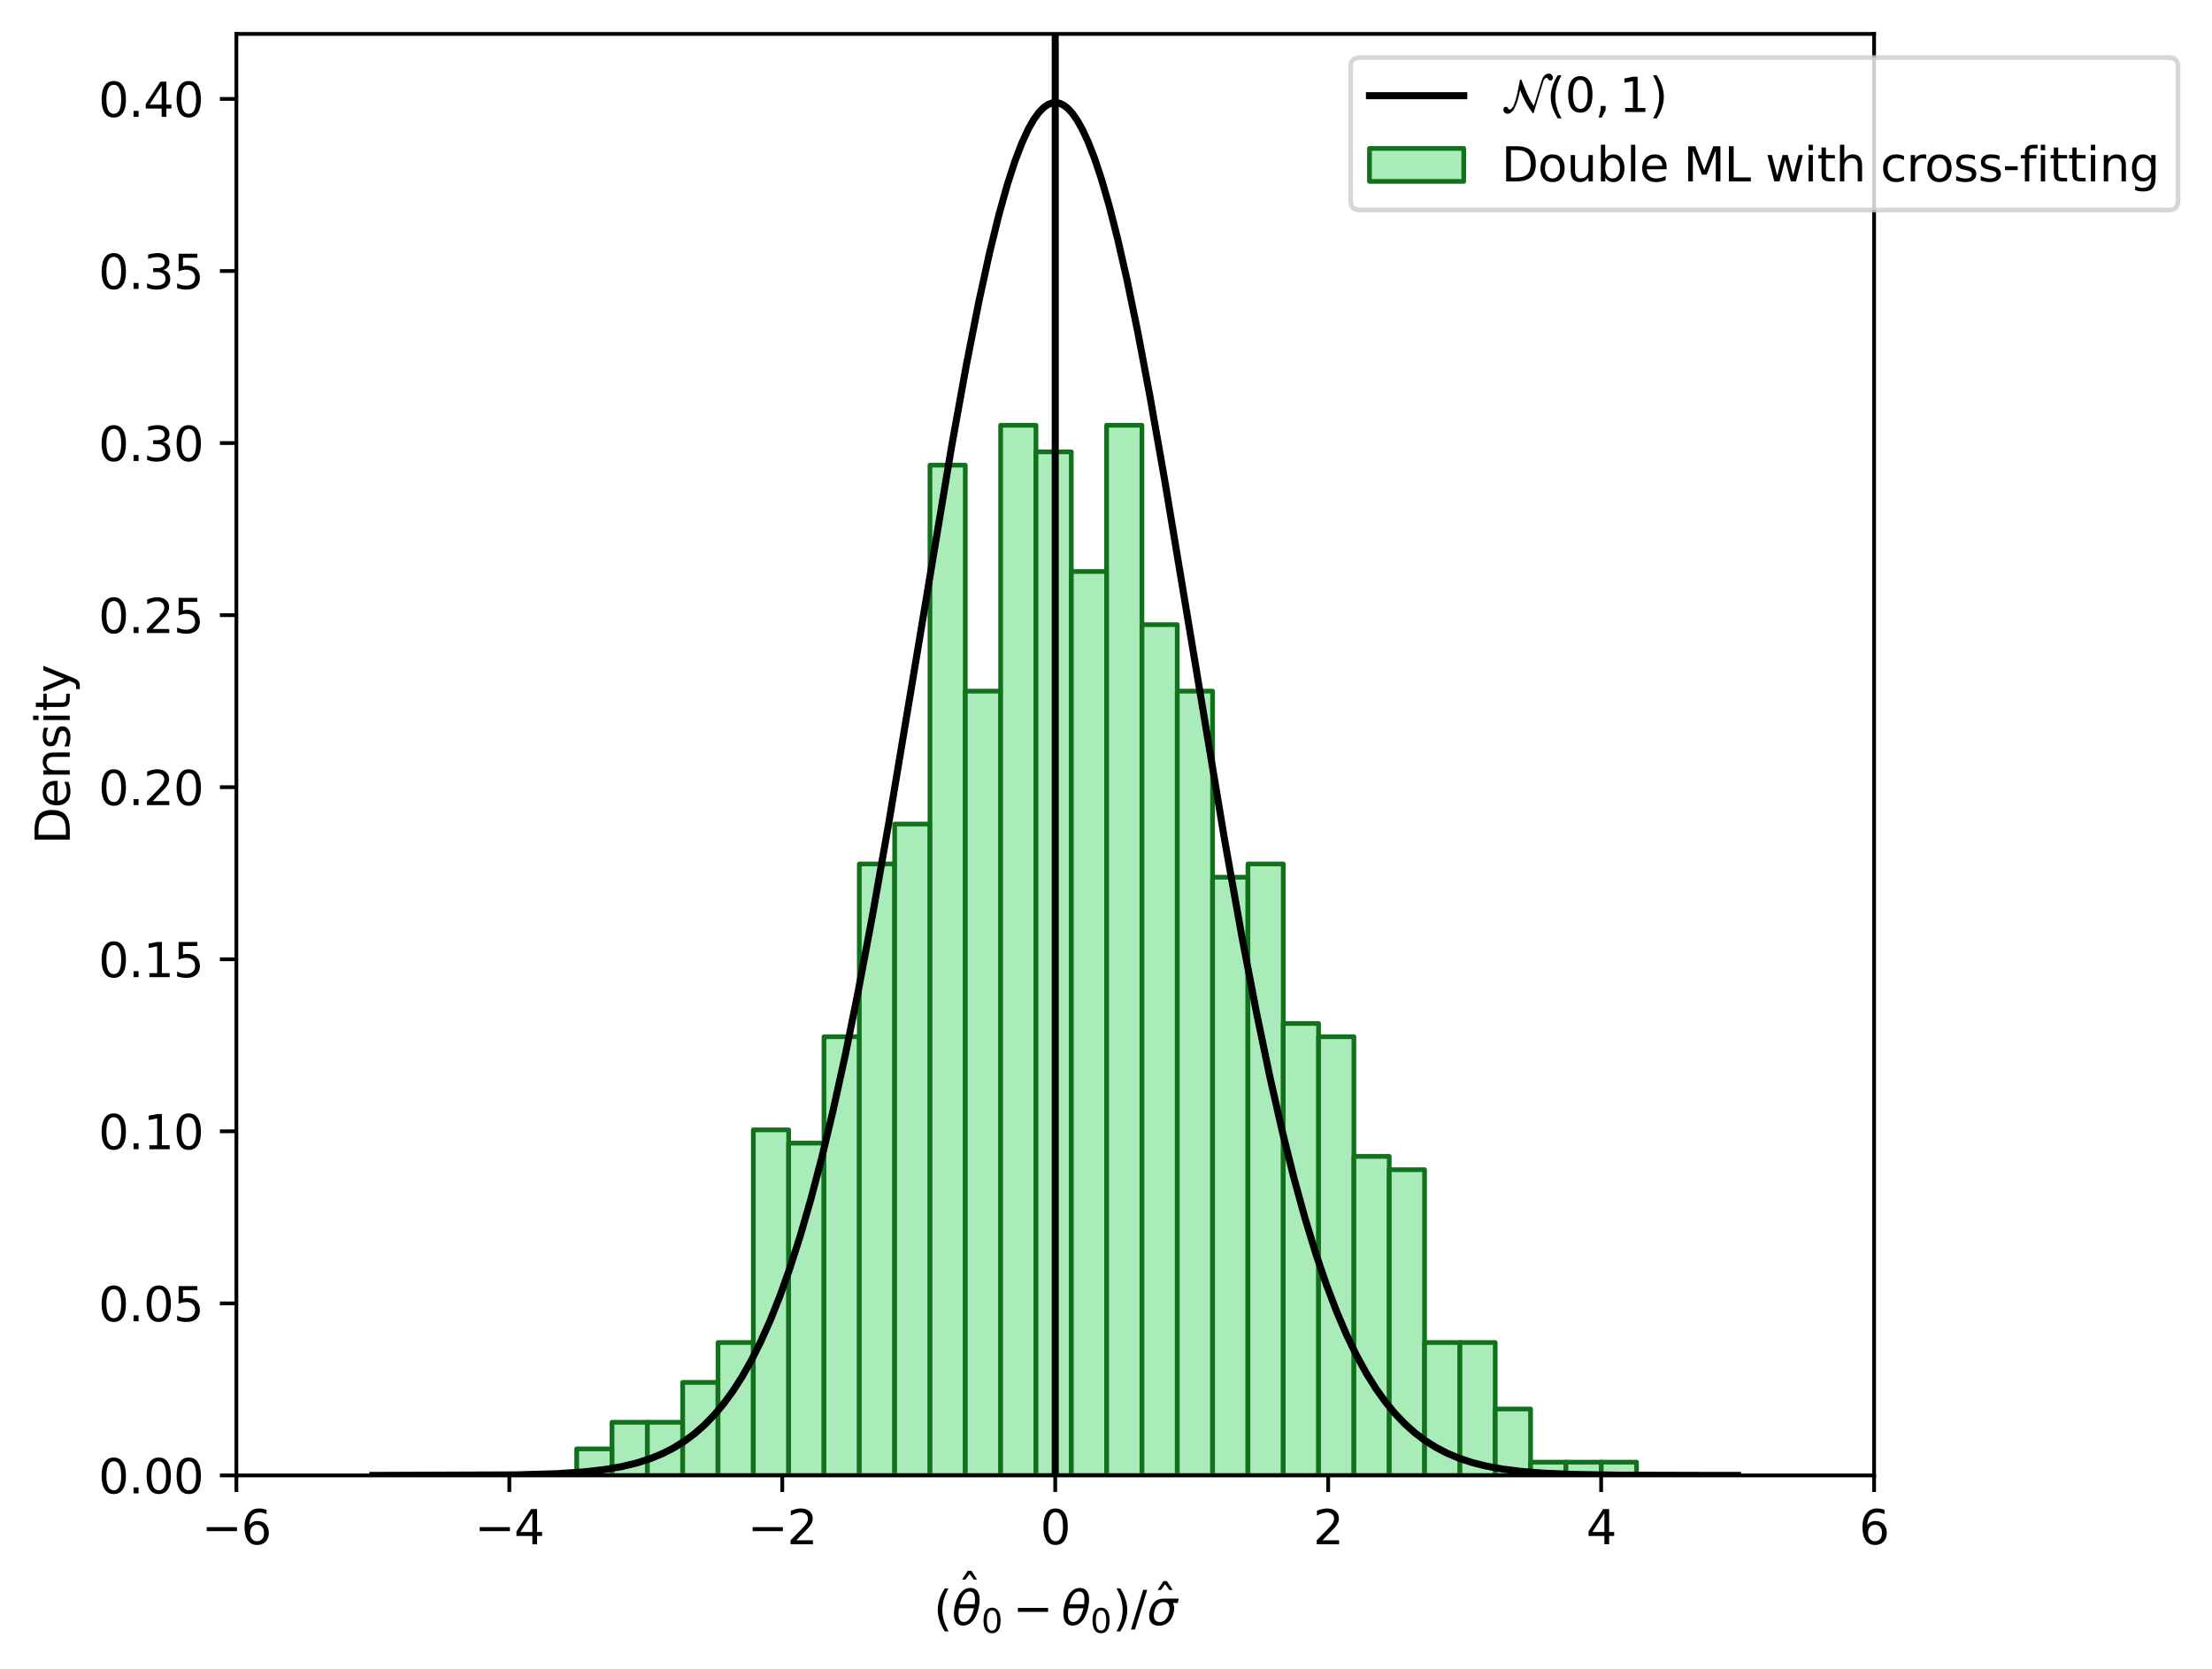 <?xml version="1.0" encoding="utf-8" standalone="no"?>
<!DOCTYPE svg PUBLIC "-//W3C//DTD SVG 1.1//EN"
  "http://www.w3.org/Graphics/SVG/1.1/DTD/svg11.dtd">
<svg xmlns:xlink="http://www.w3.org/1999/xlink" width="469.208pt" height="354pt" viewBox="0 0 469.208 354" xmlns="http://www.w3.org/2000/svg" version="1.1">
 <defs>
  <style type="text/css">*{stroke-linejoin: round; stroke-linecap: butt}</style>
 </defs>
 <g id="figure_1">
  <g id="patch_1">
   <path d="M 0 354 
L 469.208 354 
L 469.208 0 
L 0 0 
z
" style="fill: #ffffff"/>
  </g>
  <g id="axes_1">
   <g id="patch_2">
    <path d="M 50.144 312.921 
L 397.53 312.921 
L 397.53 7.2 
L 50.144 7.2 
z
" style="fill: #ffffff"/>
   </g>
   <g id="patch_3">
    <path d="M 122.326 312.921 
L 129.82 312.921 
L 129.82 307.283 
L 122.326 307.283 
z
" clip-path="url(#p360967c4fd)" style="fill: #8de5a1; fill-opacity: 0.75; stroke: #12711c; stroke-linejoin: miter"/>
   </g>
   <g id="patch_4">
    <path d="M 129.82 312.921 
L 137.314 312.921 
L 137.314 301.644 
L 129.82 301.644 
z
" clip-path="url(#p360967c4fd)" style="fill: #8de5a1; fill-opacity: 0.75; stroke: #12711c; stroke-linejoin: miter"/>
   </g>
   <g id="patch_5">
    <path d="M 137.314 312.921 
L 144.808 312.921 
L 144.808 301.644 
L 137.314 301.644 
z
" clip-path="url(#p360967c4fd)" style="fill: #8de5a1; fill-opacity: 0.75; stroke: #12711c; stroke-linejoin: miter"/>
   </g>
   <g id="patch_6">
    <path d="M 144.808 312.921 
L 152.302 312.921 
L 152.302 293.186 
L 144.808 293.186 
z
" clip-path="url(#p360967c4fd)" style="fill: #8de5a1; fill-opacity: 0.75; stroke: #12711c; stroke-linejoin: miter"/>
   </g>
   <g id="patch_7">
    <path d="M 152.302 312.921 
L 159.795 312.921 
L 159.795 284.727 
L 152.302 284.727 
z
" clip-path="url(#p360967c4fd)" style="fill: #8de5a1; fill-opacity: 0.75; stroke: #12711c; stroke-linejoin: miter"/>
   </g>
   <g id="patch_8">
    <path d="M 159.795 312.921 
L 167.289 312.921 
L 167.289 239.617 
L 159.795 239.617 
z
" clip-path="url(#p360967c4fd)" style="fill: #8de5a1; fill-opacity: 0.75; stroke: #12711c; stroke-linejoin: miter"/>
   </g>
   <g id="patch_9">
    <path d="M 167.289 312.921 
L 174.783 312.921 
L 174.783 242.436 
L 167.289 242.436 
z
" clip-path="url(#p360967c4fd)" style="fill: #8de5a1; fill-opacity: 0.75; stroke: #12711c; stroke-linejoin: miter"/>
   </g>
   <g id="patch_10">
    <path d="M 174.783 312.921 
L 182.277 312.921 
L 182.277 219.881 
L 174.783 219.881 
z
" clip-path="url(#p360967c4fd)" style="fill: #8de5a1; fill-opacity: 0.75; stroke: #12711c; stroke-linejoin: miter"/>
   </g>
   <g id="patch_11">
    <path d="M 182.277 312.921 
L 189.771 312.921 
L 189.771 183.229 
L 182.277 183.229 
z
" clip-path="url(#p360967c4fd)" style="fill: #8de5a1; fill-opacity: 0.75; stroke: #12711c; stroke-linejoin: miter"/>
   </g>
   <g id="patch_12">
    <path d="M 189.771 312.921 
L 197.264 312.921 
L 197.264 174.771 
L 189.771 174.771 
z
" clip-path="url(#p360967c4fd)" style="fill: #8de5a1; fill-opacity: 0.75; stroke: #12711c; stroke-linejoin: miter"/>
   </g>
   <g id="patch_13">
    <path d="M 197.264 312.921 
L 204.758 312.921 
L 204.758 98.647 
L 197.264 98.647 
z
" clip-path="url(#p360967c4fd)" style="fill: #8de5a1; fill-opacity: 0.75; stroke: #12711c; stroke-linejoin: miter"/>
   </g>
   <g id="patch_14">
    <path d="M 204.758 312.921 
L 212.252 312.921 
L 212.252 146.577 
L 204.758 146.577 
z
" clip-path="url(#p360967c4fd)" style="fill: #8de5a1; fill-opacity: 0.75; stroke: #12711c; stroke-linejoin: miter"/>
   </g>
   <g id="patch_15">
    <path d="M 212.252 312.921 
L 219.746 312.921 
L 219.746 90.189 
L 212.252 90.189 
z
" clip-path="url(#p360967c4fd)" style="fill: #8de5a1; fill-opacity: 0.75; stroke: #12711c; stroke-linejoin: miter"/>
   </g>
   <g id="patch_16">
    <path d="M 219.746 312.921 
L 227.24 312.921 
L 227.24 95.828 
L 219.746 95.828 
z
" clip-path="url(#p360967c4fd)" style="fill: #8de5a1; fill-opacity: 0.75; stroke: #12711c; stroke-linejoin: miter"/>
   </g>
   <g id="patch_17">
    <path d="M 227.24 312.921 
L 234.733 312.921 
L 234.733 121.202 
L 227.24 121.202 
z
" clip-path="url(#p360967c4fd)" style="fill: #8de5a1; fill-opacity: 0.75; stroke: #12711c; stroke-linejoin: miter"/>
   </g>
   <g id="patch_18">
    <path d="M 234.733 312.921 
L 242.227 312.921 
L 242.227 90.189 
L 234.733 90.189 
z
" clip-path="url(#p360967c4fd)" style="fill: #8de5a1; fill-opacity: 0.75; stroke: #12711c; stroke-linejoin: miter"/>
   </g>
   <g id="patch_19">
    <path d="M 242.227 312.921 
L 249.721 312.921 
L 249.721 132.48 
L 242.227 132.48 
z
" clip-path="url(#p360967c4fd)" style="fill: #8de5a1; fill-opacity: 0.75; stroke: #12711c; stroke-linejoin: miter"/>
   </g>
   <g id="patch_20">
    <path d="M 249.721 312.921 
L 257.215 312.921 
L 257.215 146.577 
L 249.721 146.577 
z
" clip-path="url(#p360967c4fd)" style="fill: #8de5a1; fill-opacity: 0.75; stroke: #12711c; stroke-linejoin: miter"/>
   </g>
   <g id="patch_21">
    <path d="M 257.215 312.921 
L 264.709 312.921 
L 264.709 186.049 
L 257.215 186.049 
z
" clip-path="url(#p360967c4fd)" style="fill: #8de5a1; fill-opacity: 0.75; stroke: #12711c; stroke-linejoin: miter"/>
   </g>
   <g id="patch_22">
    <path d="M 264.709 312.921 
L 272.202 312.921 
L 272.202 183.229 
L 264.709 183.229 
z
" clip-path="url(#p360967c4fd)" style="fill: #8de5a1; fill-opacity: 0.75; stroke: #12711c; stroke-linejoin: miter"/>
   </g>
   <g id="patch_23">
    <path d="M 272.202 312.921 
L 279.696 312.921 
L 279.696 217.062 
L 272.202 217.062 
z
" clip-path="url(#p360967c4fd)" style="fill: #8de5a1; fill-opacity: 0.75; stroke: #12711c; stroke-linejoin: miter"/>
   </g>
   <g id="patch_24">
    <path d="M 279.696 312.921 
L 287.19 312.921 
L 287.19 219.881 
L 279.696 219.881 
z
" clip-path="url(#p360967c4fd)" style="fill: #8de5a1; fill-opacity: 0.75; stroke: #12711c; stroke-linejoin: miter"/>
   </g>
   <g id="patch_25">
    <path d="M 287.19 312.921 
L 294.684 312.921 
L 294.684 245.256 
L 287.19 245.256 
z
" clip-path="url(#p360967c4fd)" style="fill: #8de5a1; fill-opacity: 0.75; stroke: #12711c; stroke-linejoin: miter"/>
   </g>
   <g id="patch_26">
    <path d="M 294.684 312.921 
L 302.178 312.921 
L 302.178 248.075 
L 294.684 248.075 
z
" clip-path="url(#p360967c4fd)" style="fill: #8de5a1; fill-opacity: 0.75; stroke: #12711c; stroke-linejoin: miter"/>
   </g>
   <g id="patch_27">
    <path d="M 302.178 312.921 
L 309.671 312.921 
L 309.671 284.727 
L 302.178 284.727 
z
" clip-path="url(#p360967c4fd)" style="fill: #8de5a1; fill-opacity: 0.75; stroke: #12711c; stroke-linejoin: miter"/>
   </g>
   <g id="patch_28">
    <path d="M 309.671 312.921 
L 317.165 312.921 
L 317.165 284.727 
L 309.671 284.727 
z
" clip-path="url(#p360967c4fd)" style="fill: #8de5a1; fill-opacity: 0.75; stroke: #12711c; stroke-linejoin: miter"/>
   </g>
   <g id="patch_29">
    <path d="M 317.165 312.921 
L 324.659 312.921 
L 324.659 298.824 
L 317.165 298.824 
z
" clip-path="url(#p360967c4fd)" style="fill: #8de5a1; fill-opacity: 0.75; stroke: #12711c; stroke-linejoin: miter"/>
   </g>
   <g id="patch_30">
    <path d="M 324.659 312.921 
L 332.153 312.921 
L 332.153 310.102 
L 324.659 310.102 
z
" clip-path="url(#p360967c4fd)" style="fill: #8de5a1; fill-opacity: 0.75; stroke: #12711c; stroke-linejoin: miter"/>
   </g>
   <g id="patch_31">
    <path d="M 332.153 312.921 
L 339.647 312.921 
L 339.647 310.102 
L 332.153 310.102 
z
" clip-path="url(#p360967c4fd)" style="fill: #8de5a1; fill-opacity: 0.75; stroke: #12711c; stroke-linejoin: miter"/>
   </g>
   <g id="patch_32">
    <path d="M 339.647 312.921 
L 347.14 312.921 
L 347.14 310.102 
L 339.647 310.102 
z
" clip-path="url(#p360967c4fd)" style="fill: #8de5a1; fill-opacity: 0.75; stroke: #12711c; stroke-linejoin: miter"/>
   </g>
   <g id="matplotlib.axis_1">
    <g id="xtick_1">
     <g id="line2d_1">
      <defs>
       <path id="m7d5f7b5d7a" d="M 0 0 
L 0 3.5 
" style="stroke: #000000; stroke-width: 0.8"/>
      </defs>
      <g>
       <use xlink:href="#m7d5f7b5d7a" x="50.144" y="312.921" style="stroke: #000000; stroke-width: 0.8"/>
      </g>
     </g>
     <g id="text_1">
      <!-- −6 -->
      <g transform="translate(42.773 327.52) scale(0.1 -0.1)">
       <defs>
        <path id="DejaVuSans-2212" d="M 678 2272 
L 4684 2272 
L 4684 1741 
L 678 1741 
L 678 2272 
z
" transform="scale(0.016)"/>
        <path id="DejaVuSans-36" d="M 2113 2584 
Q 1688 2584 1439 2293 
Q 1191 2003 1191 1497 
Q 1191 994 1439 701 
Q 1688 409 2113 409 
Q 2538 409 2786 701 
Q 3034 994 3034 1497 
Q 3034 2003 2786 2293 
Q 2538 2584 2113 2584 
z
M 3366 4563 
L 3366 3988 
Q 3128 4100 2886 4159 
Q 2644 4219 2406 4219 
Q 1781 4219 1451 3797 
Q 1122 3375 1075 2522 
Q 1259 2794 1537 2939 
Q 1816 3084 2150 3084 
Q 2853 3084 3261 2657 
Q 3669 2231 3669 1497 
Q 3669 778 3244 343 
Q 2819 -91 2113 -91 
Q 1303 -91 875 529 
Q 447 1150 447 2328 
Q 447 3434 972 4092 
Q 1497 4750 2381 4750 
Q 2619 4750 2861 4703 
Q 3103 4656 3366 4563 
z
" transform="scale(0.016)"/>
       </defs>
       <use xlink:href="#DejaVuSans-2212"/>
       <use xlink:href="#DejaVuSans-36" x="83.789"/>
      </g>
     </g>
    </g>
    <g id="xtick_2">
     <g id="line2d_2">
      <g>
       <use xlink:href="#m7d5f7b5d7a" x="108.042" y="312.921" style="stroke: #000000; stroke-width: 0.8"/>
      </g>
     </g>
     <g id="text_2">
      <!-- −4 -->
      <g transform="translate(100.67 327.52) scale(0.1 -0.1)">
       <defs>
        <path id="DejaVuSans-34" d="M 2419 4116 
L 825 1625 
L 2419 1625 
L 2419 4116 
z
M 2253 4666 
L 3047 4666 
L 3047 1625 
L 3713 1625 
L 3713 1100 
L 3047 1100 
L 3047 0 
L 2419 0 
L 2419 1100 
L 313 1100 
L 313 1709 
L 2253 4666 
z
" transform="scale(0.016)"/>
       </defs>
       <use xlink:href="#DejaVuSans-2212"/>
       <use xlink:href="#DejaVuSans-34" x="83.789"/>
      </g>
     </g>
    </g>
    <g id="xtick_3">
     <g id="line2d_3">
      <g>
       <use xlink:href="#m7d5f7b5d7a" x="165.939" y="312.921" style="stroke: #000000; stroke-width: 0.8"/>
      </g>
     </g>
     <g id="text_3">
      <!-- −2 -->
      <g transform="translate(158.568 327.52) scale(0.1 -0.1)">
       <defs>
        <path id="DejaVuSans-32" d="M 1228 531 
L 3431 531 
L 3431 0 
L 469 0 
L 469 531 
Q 828 903 1448 1529 
Q 2069 2156 2228 2338 
Q 2531 2678 2651 2914 
Q 2772 3150 2772 3378 
Q 2772 3750 2511 3984 
Q 2250 4219 1831 4219 
Q 1534 4219 1204 4116 
Q 875 4013 500 3803 
L 500 4441 
Q 881 4594 1212 4672 
Q 1544 4750 1819 4750 
Q 2544 4750 2975 4387 
Q 3406 4025 3406 3419 
Q 3406 3131 3298 2873 
Q 3191 2616 2906 2266 
Q 2828 2175 2409 1742 
Q 1991 1309 1228 531 
z
" transform="scale(0.016)"/>
       </defs>
       <use xlink:href="#DejaVuSans-2212"/>
       <use xlink:href="#DejaVuSans-32" x="83.789"/>
      </g>
     </g>
    </g>
    <g id="xtick_4">
     <g id="line2d_4">
      <g>
       <use xlink:href="#m7d5f7b5d7a" x="223.837" y="312.921" style="stroke: #000000; stroke-width: 0.8"/>
      </g>
     </g>
     <g id="text_4">
      <!-- 0 -->
      <g transform="translate(220.656 327.52) scale(0.1 -0.1)">
       <defs>
        <path id="DejaVuSans-30" d="M 2034 4250 
Q 1547 4250 1301 3770 
Q 1056 3291 1056 2328 
Q 1056 1369 1301 889 
Q 1547 409 2034 409 
Q 2525 409 2770 889 
Q 3016 1369 3016 2328 
Q 3016 3291 2770 3770 
Q 2525 4250 2034 4250 
z
M 2034 4750 
Q 2819 4750 3233 4129 
Q 3647 3509 3647 2328 
Q 3647 1150 3233 529 
Q 2819 -91 2034 -91 
Q 1250 -91 836 529 
Q 422 1150 422 2328 
Q 422 3509 836 4129 
Q 1250 4750 2034 4750 
z
" transform="scale(0.016)"/>
       </defs>
       <use xlink:href="#DejaVuSans-30"/>
      </g>
     </g>
    </g>
    <g id="xtick_5">
     <g id="line2d_5">
      <g>
       <use xlink:href="#m7d5f7b5d7a" x="281.735" y="312.921" style="stroke: #000000; stroke-width: 0.8"/>
      </g>
     </g>
     <g id="text_5">
      <!-- 2 -->
      <g transform="translate(278.554 327.52) scale(0.1 -0.1)">
       <use xlink:href="#DejaVuSans-32"/>
      </g>
     </g>
    </g>
    <g id="xtick_6">
     <g id="line2d_6">
      <g>
       <use xlink:href="#m7d5f7b5d7a" x="339.633" y="312.921" style="stroke: #000000; stroke-width: 0.8"/>
      </g>
     </g>
     <g id="text_6">
      <!-- 4 -->
      <g transform="translate(336.451 327.52) scale(0.1 -0.1)">
       <use xlink:href="#DejaVuSans-34"/>
      </g>
     </g>
    </g>
    <g id="xtick_7">
     <g id="line2d_7">
      <g>
       <use xlink:href="#m7d5f7b5d7a" x="397.53" y="312.921" style="stroke: #000000; stroke-width: 0.8"/>
      </g>
     </g>
     <g id="text_7">
      <!-- 6 -->
      <g transform="translate(394.349 327.52) scale(0.1 -0.1)">
       <use xlink:href="#DejaVuSans-36"/>
      </g>
     </g>
    </g>
    <g id="text_8">
     <!-- $(\hat{\theta}_0 - \theta_0)/\hat{\sigma}$ -->
     <g transform="translate(198.037 344.72) scale(0.1 -0.1)">
      <defs>
       <path id="DejaVuSans-28" d="M 1984 4856 
Q 1566 4138 1362 3434 
Q 1159 2731 1159 2009 
Q 1159 1288 1364 580 
Q 1569 -128 1984 -844 
L 1484 -844 
Q 1016 -109 783 600 
Q 550 1309 550 2009 
Q 550 2706 781 3412 
Q 1013 4119 1484 4856 
L 1984 4856 
z
" transform="scale(0.016)"/>
       <path id="DejaVuSans-302" d="M -1831 5119 
L -1369 5119 
L -603 3944 
L -1038 3944 
L -1600 4709 
L -2163 3944 
L -2597 3944 
L -1831 5119 
z
M -1600 3584 
L -1600 3584 
z
" transform="scale(0.016)"/>
       <path id="DejaVuSans-Oblique-3b8" d="M 2913 2219 
L 925 2219 
Q 791 1284 928 888 
Q 1100 400 1566 400 
Q 2034 400 2391 891 
Q 2703 1322 2913 2219 
z
M 3009 2750 
Q 3094 3638 2984 3950 
Q 2813 4444 2353 4444 
Q 1875 4444 1525 3956 
Q 1250 3563 1034 2750 
L 3009 2750 
z
M 2444 4913 
Q 3194 4913 3494 4250 
Q 3794 3591 3566 2422 
Q 3341 1256 2781 594 
Q 2225 -72 1475 -72 
Q 722 -72 425 594 
Q 128 1256 353 2422 
Q 581 3591 1134 4250 
Q 1691 4913 2444 4913 
z
" transform="scale(0.016)"/>
       <path id="DejaVuSans-29" d="M 513 4856 
L 1013 4856 
Q 1481 4119 1714 3412 
Q 1947 2706 1947 2009 
Q 1947 1309 1714 600 
Q 1481 -109 1013 -844 
L 513 -844 
Q 928 -128 1133 580 
Q 1338 1288 1338 2009 
Q 1338 2731 1133 3434 
Q 928 4138 513 4856 
z
" transform="scale(0.016)"/>
       <path id="DejaVuSans-2f" d="M 1625 4666 
L 2156 4666 
L 531 -594 
L 0 -594 
L 1625 4666 
z
" transform="scale(0.016)"/>
       <path id="DejaVuSans-Oblique-3c3" d="M 2219 3044 
Q 1744 3044 1422 2700 
Q 1081 2341 969 1747 
Q 844 1119 1044 756 
Q 1241 397 1706 397 
Q 2166 397 2503 759 
Q 2844 1122 2966 1747 
Q 3075 2319 2881 2700 
Q 2700 3044 2219 3044 
z
M 2309 3503 
L 4219 3500 
L 4106 2925 
L 3463 2925 
Q 3706 2438 3575 1747 
Q 3406 888 2884 400 
Q 2359 -91 1609 -91 
Q 856 -91 525 400 
Q 194 888 363 1747 
Q 528 2609 1050 3097 
Q 1484 3503 2309 3503 
z
" transform="scale(0.016)"/>
      </defs>
      <use xlink:href="#DejaVuSans-28" transform="translate(0 0.75)"/>
      <use xlink:href="#DejaVuSans-302" transform="translate(101.887 34.016)"/>
      <use xlink:href="#DejaVuSans-Oblique-3b8" transform="translate(39.014 0.75)"/>
      <use xlink:href="#DejaVuSans-30" transform="translate(101.152 -15.656) scale(0.7)"/>
      <use xlink:href="#DejaVuSans-2212" transform="translate(167.905 0.75)"/>
      <use xlink:href="#DejaVuSans-Oblique-3b8" transform="translate(271.177 0.75)"/>
      <use xlink:href="#DejaVuSans-30" transform="translate(332.358 -15.656) scale(0.7)"/>
      <use xlink:href="#DejaVuSans-29" transform="translate(379.629 0.75)"/>
      <use xlink:href="#DejaVuSans-2f" transform="translate(418.643 0.75)"/>
      <use xlink:href="#DejaVuSans-302" transform="translate(516.757 11.984)"/>
      <use xlink:href="#DejaVuSans-Oblique-3c3" transform="translate(452.334 0.75)"/>
     </g>
    </g>
   </g>
   <g id="matplotlib.axis_2">
    <g id="ytick_1">
     <g id="line2d_8">
      <defs>
       <path id="m08bf52b3d6" d="M 0 0 
L -3.5 0 
" style="stroke: #000000; stroke-width: 0.8"/>
      </defs>
      <g>
       <use xlink:href="#m08bf52b3d6" x="50.144" y="312.921" style="stroke: #000000; stroke-width: 0.8"/>
      </g>
     </g>
     <g id="text_9">
      <!-- 0.00 -->
      <g transform="translate(20.878 316.721) scale(0.1 -0.1)">
       <defs>
        <path id="DejaVuSans-2e" d="M 684 794 
L 1344 794 
L 1344 0 
L 684 0 
L 684 794 
z
" transform="scale(0.016)"/>
       </defs>
       <use xlink:href="#DejaVuSans-30"/>
       <use xlink:href="#DejaVuSans-2e" x="63.623"/>
       <use xlink:href="#DejaVuSans-30" x="95.41"/>
       <use xlink:href="#DejaVuSans-30" x="159.033"/>
      </g>
     </g>
    </g>
    <g id="ytick_2">
     <g id="line2d_9">
      <g>
       <use xlink:href="#m08bf52b3d6" x="50.144" y="276.429" style="stroke: #000000; stroke-width: 0.8"/>
      </g>
     </g>
     <g id="text_10">
      <!-- 0.05 -->
      <g transform="translate(20.878 280.229) scale(0.1 -0.1)">
       <defs>
        <path id="DejaVuSans-35" d="M 691 4666 
L 3169 4666 
L 3169 4134 
L 1269 4134 
L 1269 2991 
Q 1406 3038 1543 3061 
Q 1681 3084 1819 3084 
Q 2600 3084 3056 2656 
Q 3513 2228 3513 1497 
Q 3513 744 3044 326 
Q 2575 -91 1722 -91 
Q 1428 -91 1123 -41 
Q 819 9 494 109 
L 494 744 
Q 775 591 1075 516 
Q 1375 441 1709 441 
Q 2250 441 2565 725 
Q 2881 1009 2881 1497 
Q 2881 1984 2565 2268 
Q 2250 2553 1709 2553 
Q 1456 2553 1204 2497 
Q 953 2441 691 2322 
L 691 4666 
z
" transform="scale(0.016)"/>
       </defs>
       <use xlink:href="#DejaVuSans-30"/>
       <use xlink:href="#DejaVuSans-2e" x="63.623"/>
       <use xlink:href="#DejaVuSans-30" x="95.41"/>
       <use xlink:href="#DejaVuSans-35" x="159.033"/>
      </g>
     </g>
    </g>
    <g id="ytick_3">
     <g id="line2d_10">
      <g>
       <use xlink:href="#m08bf52b3d6" x="50.144" y="239.938" style="stroke: #000000; stroke-width: 0.8"/>
      </g>
     </g>
     <g id="text_11">
      <!-- 0.10 -->
      <g transform="translate(20.878 243.737) scale(0.1 -0.1)">
       <defs>
        <path id="DejaVuSans-31" d="M 794 531 
L 1825 531 
L 1825 4091 
L 703 3866 
L 703 4441 
L 1819 4666 
L 2450 4666 
L 2450 531 
L 3481 531 
L 3481 0 
L 794 0 
L 794 531 
z
" transform="scale(0.016)"/>
       </defs>
       <use xlink:href="#DejaVuSans-30"/>
       <use xlink:href="#DejaVuSans-2e" x="63.623"/>
       <use xlink:href="#DejaVuSans-31" x="95.41"/>
       <use xlink:href="#DejaVuSans-30" x="159.033"/>
      </g>
     </g>
    </g>
    <g id="ytick_4">
     <g id="line2d_11">
      <g>
       <use xlink:href="#m08bf52b3d6" x="50.144" y="203.446" style="stroke: #000000; stroke-width: 0.8"/>
      </g>
     </g>
     <g id="text_12">
      <!-- 0.15 -->
      <g transform="translate(20.878 207.245) scale(0.1 -0.1)">
       <use xlink:href="#DejaVuSans-30"/>
       <use xlink:href="#DejaVuSans-2e" x="63.623"/>
       <use xlink:href="#DejaVuSans-31" x="95.41"/>
       <use xlink:href="#DejaVuSans-35" x="159.033"/>
      </g>
     </g>
    </g>
    <g id="ytick_5">
     <g id="line2d_12">
      <g>
       <use xlink:href="#m08bf52b3d6" x="50.144" y="166.954" style="stroke: #000000; stroke-width: 0.8"/>
      </g>
     </g>
     <g id="text_13">
      <!-- 0.20 -->
      <g transform="translate(20.878 170.753) scale(0.1 -0.1)">
       <use xlink:href="#DejaVuSans-30"/>
       <use xlink:href="#DejaVuSans-2e" x="63.623"/>
       <use xlink:href="#DejaVuSans-32" x="95.41"/>
       <use xlink:href="#DejaVuSans-30" x="159.033"/>
      </g>
     </g>
    </g>
    <g id="ytick_6">
     <g id="line2d_13">
      <g>
       <use xlink:href="#m08bf52b3d6" x="50.144" y="130.462" style="stroke: #000000; stroke-width: 0.8"/>
      </g>
     </g>
     <g id="text_14">
      <!-- 0.25 -->
      <g transform="translate(20.878 134.261) scale(0.1 -0.1)">
       <use xlink:href="#DejaVuSans-30"/>
       <use xlink:href="#DejaVuSans-2e" x="63.623"/>
       <use xlink:href="#DejaVuSans-32" x="95.41"/>
       <use xlink:href="#DejaVuSans-35" x="159.033"/>
      </g>
     </g>
    </g>
    <g id="ytick_7">
     <g id="line2d_14">
      <g>
       <use xlink:href="#m08bf52b3d6" x="50.144" y="93.97" style="stroke: #000000; stroke-width: 0.8"/>
      </g>
     </g>
     <g id="text_15">
      <!-- 0.30 -->
      <g transform="translate(20.878 97.769) scale(0.1 -0.1)">
       <defs>
        <path id="DejaVuSans-33" d="M 2597 2516 
Q 3050 2419 3304 2112 
Q 3559 1806 3559 1356 
Q 3559 666 3084 287 
Q 2609 -91 1734 -91 
Q 1441 -91 1130 -33 
Q 819 25 488 141 
L 488 750 
Q 750 597 1062 519 
Q 1375 441 1716 441 
Q 2309 441 2620 675 
Q 2931 909 2931 1356 
Q 2931 1769 2642 2001 
Q 2353 2234 1838 2234 
L 1294 2234 
L 1294 2753 
L 1863 2753 
Q 2328 2753 2575 2939 
Q 2822 3125 2822 3475 
Q 2822 3834 2567 4026 
Q 2313 4219 1838 4219 
Q 1578 4219 1281 4162 
Q 984 4106 628 3988 
L 628 4550 
Q 988 4650 1302 4700 
Q 1616 4750 1894 4750 
Q 2613 4750 3031 4423 
Q 3450 4097 3450 3541 
Q 3450 3153 3228 2886 
Q 3006 2619 2597 2516 
z
" transform="scale(0.016)"/>
       </defs>
       <use xlink:href="#DejaVuSans-30"/>
       <use xlink:href="#DejaVuSans-2e" x="63.623"/>
       <use xlink:href="#DejaVuSans-33" x="95.41"/>
       <use xlink:href="#DejaVuSans-30" x="159.033"/>
      </g>
     </g>
    </g>
    <g id="ytick_8">
     <g id="line2d_15">
      <g>
       <use xlink:href="#m08bf52b3d6" x="50.144" y="57.478" style="stroke: #000000; stroke-width: 0.8"/>
      </g>
     </g>
     <g id="text_16">
      <!-- 0.35 -->
      <g transform="translate(20.878 61.277) scale(0.1 -0.1)">
       <use xlink:href="#DejaVuSans-30"/>
       <use xlink:href="#DejaVuSans-2e" x="63.623"/>
       <use xlink:href="#DejaVuSans-33" x="95.41"/>
       <use xlink:href="#DejaVuSans-35" x="159.033"/>
      </g>
     </g>
    </g>
    <g id="ytick_9">
     <g id="line2d_16">
      <g>
       <use xlink:href="#m08bf52b3d6" x="50.144" y="20.986" style="stroke: #000000; stroke-width: 0.8"/>
      </g>
     </g>
     <g id="text_17">
      <!-- 0.40 -->
      <g transform="translate(20.878 24.785) scale(0.1 -0.1)">
       <use xlink:href="#DejaVuSans-30"/>
       <use xlink:href="#DejaVuSans-2e" x="63.623"/>
       <use xlink:href="#DejaVuSans-34" x="95.41"/>
       <use xlink:href="#DejaVuSans-30" x="159.033"/>
      </g>
     </g>
    </g>
    <g id="text_18">
     <!-- Density -->
     <g transform="translate(14.798 179.069) rotate(-90) scale(0.1 -0.1)">
      <defs>
       <path id="DejaVuSans-44" d="M 1259 4147 
L 1259 519 
L 2022 519 
Q 2988 519 3436 956 
Q 3884 1394 3884 2338 
Q 3884 3275 3436 3711 
Q 2988 4147 2022 4147 
L 1259 4147 
z
M 628 4666 
L 1925 4666 
Q 3281 4666 3915 4102 
Q 4550 3538 4550 2338 
Q 4550 1131 3912 565 
Q 3275 0 1925 0 
L 628 0 
L 628 4666 
z
" transform="scale(0.016)"/>
       <path id="DejaVuSans-65" d="M 3597 1894 
L 3597 1613 
L 953 1613 
Q 991 1019 1311 708 
Q 1631 397 2203 397 
Q 2534 397 2845 478 
Q 3156 559 3463 722 
L 3463 178 
Q 3153 47 2828 -22 
Q 2503 -91 2169 -91 
Q 1331 -91 842 396 
Q 353 884 353 1716 
Q 353 2575 817 3079 
Q 1281 3584 2069 3584 
Q 2775 3584 3186 3129 
Q 3597 2675 3597 1894 
z
M 3022 2063 
Q 3016 2534 2758 2815 
Q 2500 3097 2075 3097 
Q 1594 3097 1305 2825 
Q 1016 2553 972 2059 
L 3022 2063 
z
" transform="scale(0.016)"/>
       <path id="DejaVuSans-6e" d="M 3513 2113 
L 3513 0 
L 2938 0 
L 2938 2094 
Q 2938 2591 2744 2837 
Q 2550 3084 2163 3084 
Q 1697 3084 1428 2787 
Q 1159 2491 1159 1978 
L 1159 0 
L 581 0 
L 581 3500 
L 1159 3500 
L 1159 2956 
Q 1366 3272 1645 3428 
Q 1925 3584 2291 3584 
Q 2894 3584 3203 3211 
Q 3513 2838 3513 2113 
z
" transform="scale(0.016)"/>
       <path id="DejaVuSans-73" d="M 2834 3397 
L 2834 2853 
Q 2591 2978 2328 3040 
Q 2066 3103 1784 3103 
Q 1356 3103 1142 2972 
Q 928 2841 928 2578 
Q 928 2378 1081 2264 
Q 1234 2150 1697 2047 
L 1894 2003 
Q 2506 1872 2764 1633 
Q 3022 1394 3022 966 
Q 3022 478 2636 193 
Q 2250 -91 1575 -91 
Q 1294 -91 989 -36 
Q 684 19 347 128 
L 347 722 
Q 666 556 975 473 
Q 1284 391 1588 391 
Q 1994 391 2212 530 
Q 2431 669 2431 922 
Q 2431 1156 2273 1281 
Q 2116 1406 1581 1522 
L 1381 1569 
Q 847 1681 609 1914 
Q 372 2147 372 2553 
Q 372 3047 722 3315 
Q 1072 3584 1716 3584 
Q 2034 3584 2315 3537 
Q 2597 3491 2834 3397 
z
" transform="scale(0.016)"/>
       <path id="DejaVuSans-69" d="M 603 3500 
L 1178 3500 
L 1178 0 
L 603 0 
L 603 3500 
z
M 603 4863 
L 1178 4863 
L 1178 4134 
L 603 4134 
L 603 4863 
z
" transform="scale(0.016)"/>
       <path id="DejaVuSans-74" d="M 1172 4494 
L 1172 3500 
L 2356 3500 
L 2356 3053 
L 1172 3053 
L 1172 1153 
Q 1172 725 1289 603 
Q 1406 481 1766 481 
L 2356 481 
L 2356 0 
L 1766 0 
Q 1100 0 847 248 
Q 594 497 594 1153 
L 594 3053 
L 172 3053 
L 172 3500 
L 594 3500 
L 594 4494 
L 1172 4494 
z
" transform="scale(0.016)"/>
       <path id="DejaVuSans-79" d="M 2059 -325 
Q 1816 -950 1584 -1140 
Q 1353 -1331 966 -1331 
L 506 -1331 
L 506 -850 
L 844 -850 
Q 1081 -850 1212 -737 
Q 1344 -625 1503 -206 
L 1606 56 
L 191 3500 
L 800 3500 
L 1894 763 
L 2988 3500 
L 3597 3500 
L 2059 -325 
z
" transform="scale(0.016)"/>
      </defs>
      <use xlink:href="#DejaVuSans-44"/>
      <use xlink:href="#DejaVuSans-65" x="77.002"/>
      <use xlink:href="#DejaVuSans-6e" x="138.525"/>
      <use xlink:href="#DejaVuSans-73" x="201.904"/>
      <use xlink:href="#DejaVuSans-69" x="254.004"/>
      <use xlink:href="#DejaVuSans-74" x="281.787"/>
      <use xlink:href="#DejaVuSans-79" x="320.996"/>
     </g>
    </g>
   </g>
   <g id="line2d_17">
    <path d="M 223.837 312.921 
L 223.837 7.2 
" clip-path="url(#p360967c4fd)" style="fill: none; stroke: #000000; stroke-width: 1.5; stroke-linecap: square"/>
   </g>
   <g id="line2d_18">
    <path d="M 79.093 312.92 
L 109.402 312.804 
L 118.087 312.553 
L 123.848 312.174 
L 128.277 311.668 
L 131.953 311.031 
L 135.138 310.257 
L 137.975 309.342 
L 140.551 308.279 
L 142.954 307.047 
L 145.212 305.638 
L 147.354 304.041 
L 149.438 302.209 
L 151.465 300.129 
L 153.462 297.756 
L 155.431 295.071 
L 157.399 292.008 
L 159.368 288.533 
L 161.365 284.549 
L 163.392 280.004 
L 165.447 274.839 
L 167.56 268.916 
L 169.732 262.152 
L 171.961 254.467 
L 174.277 245.672 
L 176.708 235.544 
L 179.285 223.833 
L 182.035 210.272 
L 185.074 194.124 
L 188.548 174.417 
L 193.122 147.081 
L 201.836 94.793 
L 205.02 77.204 
L 207.626 64.013 
L 209.884 53.69 
L 211.881 45.56 
L 213.676 39.153 
L 215.297 34.156 
L 216.774 30.298 
L 218.105 27.41 
L 219.321 25.28 
L 220.421 23.778 
L 221.434 22.759 
L 222.361 22.137 
L 223.2 21.829 
L 224.011 21.763 
L 224.821 21.926 
L 225.632 22.317 
L 226.5 22.988 
L 227.456 24.024 
L 228.469 25.461 
L 229.598 27.467 
L 230.814 30.092 
L 232.174 33.586 
L 233.651 38.017 
L 235.272 43.609 
L 237.067 50.629 
L 239.064 59.375 
L 241.322 70.306 
L 243.928 84.072 
L 247.083 102.001 
L 251.599 129.085 
L 259.734 177.947 
L 263.381 198.383 
L 266.508 214.668 
L 269.345 228.291 
L 271.979 239.875 
L 274.469 249.843 
L 276.842 258.454 
L 279.129 265.936 
L 281.358 272.482 
L 283.53 278.179 
L 285.643 283.114 
L 287.727 287.427 
L 289.783 291.179 
L 291.838 294.473 
L 293.864 297.308 
L 295.92 299.805 
L 297.975 301.958 
L 300.088 303.852 
L 302.26 305.499 
L 304.518 306.931 
L 306.891 308.171 
L 309.41 309.234 
L 312.131 310.141 
L 315.142 310.908 
L 318.558 311.543 
L 322.553 312.052 
L 327.416 312.438 
L 333.785 312.707 
L 343.28 312.863 
L 363.313 312.919 
L 368.552 312.92 
L 368.552 312.92 
" clip-path="url(#p360967c4fd)" style="fill: none; stroke: #000000; stroke-width: 1.5; stroke-linecap: square"/>
   </g>
   <g id="patch_33">
    <path d="M 50.144 312.921 
L 50.144 7.2 
" style="fill: none; stroke: #000000; stroke-width: 0.8; stroke-linejoin: miter; stroke-linecap: square"/>
   </g>
   <g id="patch_34">
    <path d="M 397.53 312.921 
L 397.53 7.2 
" style="fill: none; stroke: #000000; stroke-width: 0.8; stroke-linejoin: miter; stroke-linecap: square"/>
   </g>
   <g id="patch_35">
    <path d="M 50.144 312.921 
L 397.53 312.921 
" style="fill: none; stroke: #000000; stroke-width: 0.8; stroke-linejoin: miter; stroke-linecap: square"/>
   </g>
   <g id="patch_36">
    <path d="M 50.144 7.2 
L 397.53 7.2 
" style="fill: none; stroke: #000000; stroke-width: 0.8; stroke-linejoin: miter; stroke-linecap: square"/>
   </g>
   <g id="legend_1">
    <g id="patch_37">
     <path d="M 288.49 44.556 
L 460.008 44.556 
Q 462.008 44.556 462.008 42.556 
L 462.008 14.2 
Q 462.008 12.2 460.008 12.2 
L 288.49 12.2 
Q 286.49 12.2 286.49 14.2 
L 286.49 42.556 
Q 286.49 44.556 288.49 44.556 
z
" style="fill: #ffffff; opacity: 0.8; stroke: #cccccc; stroke-linejoin: miter"/>
    </g>
    <g id="line2d_19">
     <path d="M 290.49 20.298 
L 300.49 20.298 
L 310.49 20.298 
" style="fill: none; stroke: #000000; stroke-width: 1.5; stroke-linecap: square"/>
    </g>
    <g id="text_19">
     <!-- $\mathcal{N}(0, 1)$ -->
     <g transform="translate(318.49 23.798) scale(0.1 -0.1)">
      <defs>
       <path id="STIXNonUnicode-Italic-e23a" d="M 4294 800 
L 4301 800 
Q 5293 4070 5408 4378 
Q 5472 4538 5523 4614 
Q 5830 5088 6253 5088 
Q 6490 5088 6650 4931 
Q 6810 4774 6810 4550 
Q 6810 4378 6720 4272 
Q 6630 4166 6470 4166 
Q 6368 4166 6297 4224 
Q 6227 4282 6198 4349 
Q 6170 4416 6118 4473 
Q 6067 4531 6003 4531 
Q 5939 4531 5881 4508 
Q 5824 4486 5785 4457 
Q 5747 4429 5705 4371 
Q 5664 4314 5638 4275 
Q 5613 4237 5584 4163 
Q 5555 4090 5545 4058 
Q 5536 4026 5510 3952 
Q 5485 3878 5485 3866 
L 4262 -154 
L 4134 -154 
Q 3078 1280 2483 2893 
L 2470 2893 
Q 2406 2579 2358 2361 
Q 2310 2144 2214 1792 
Q 2118 1440 2028 1190 
Q 1939 941 1804 653 
Q 1670 365 1529 185 
Q 1389 6 1203 -115 
Q 1018 -237 813 -237 
Q 576 -237 416 -80 
Q 256 77 256 301 
Q 256 474 345 579 
Q 435 685 595 685 
Q 698 685 768 627 
Q 838 570 867 502 
Q 896 435 947 377 
Q 998 320 1062 320 
Q 1222 320 1369 480 
Q 1517 640 1638 928 
Q 1760 1216 1862 1542 
Q 1965 1869 2057 2288 
Q 2150 2707 2214 3033 
Q 2278 3360 2348 3741 
Q 2419 4122 2458 4294 
L 2630 4294 
Q 2682 4166 2874 3680 
Q 3066 3194 3142 3008 
Q 3219 2822 3392 2422 
Q 3565 2022 3683 1798 
Q 3802 1574 3968 1292 
Q 4134 1011 4294 800 
z
" transform="scale(0.016)"/>
       <path id="DejaVuSans-2c" d="M 750 794 
L 1409 794 
L 1409 256 
L 897 -744 
L 494 -744 
L 750 256 
L 750 794 
z
" transform="scale(0.016)"/>
      </defs>
      <use xlink:href="#STIXNonUnicode-Italic-e23a" transform="translate(0 0.5)"/>
      <use xlink:href="#DejaVuSans-28" transform="translate(95.7 0.5)"/>
      <use xlink:href="#DejaVuSans-30" transform="translate(134.714 0.5)"/>
      <use xlink:href="#DejaVuSans-2c" transform="translate(198.337 0.5)"/>
      <use xlink:href="#DejaVuSans-31" transform="translate(249.606 0.5)"/>
      <use xlink:href="#DejaVuSans-29" transform="translate(313.229 0.5)"/>
     </g>
    </g>
    <g id="patch_38">
     <path d="M 290.49 38.477 
L 310.49 38.477 
L 310.49 31.477 
L 290.49 31.477 
z
" style="fill: #8de5a1; fill-opacity: 0.75; stroke: #12711c; stroke-linejoin: miter"/>
    </g>
    <g id="text_20">
     <!-- Double ML with cross-fitting -->
     <g transform="translate(318.49 38.477) scale(0.1 -0.1)">
      <defs>
       <path id="DejaVuSans-6f" d="M 1959 3097 
Q 1497 3097 1228 2736 
Q 959 2375 959 1747 
Q 959 1119 1226 758 
Q 1494 397 1959 397 
Q 2419 397 2687 759 
Q 2956 1122 2956 1747 
Q 2956 2369 2687 2733 
Q 2419 3097 1959 3097 
z
M 1959 3584 
Q 2709 3584 3137 3096 
Q 3566 2609 3566 1747 
Q 3566 888 3137 398 
Q 2709 -91 1959 -91 
Q 1206 -91 779 398 
Q 353 888 353 1747 
Q 353 2609 779 3096 
Q 1206 3584 1959 3584 
z
" transform="scale(0.016)"/>
       <path id="DejaVuSans-75" d="M 544 1381 
L 544 3500 
L 1119 3500 
L 1119 1403 
Q 1119 906 1312 657 
Q 1506 409 1894 409 
Q 2359 409 2629 706 
Q 2900 1003 2900 1516 
L 2900 3500 
L 3475 3500 
L 3475 0 
L 2900 0 
L 2900 538 
Q 2691 219 2414 64 
Q 2138 -91 1772 -91 
Q 1169 -91 856 284 
Q 544 659 544 1381 
z
M 1991 3584 
L 1991 3584 
z
" transform="scale(0.016)"/>
       <path id="DejaVuSans-62" d="M 3116 1747 
Q 3116 2381 2855 2742 
Q 2594 3103 2138 3103 
Q 1681 3103 1420 2742 
Q 1159 2381 1159 1747 
Q 1159 1113 1420 752 
Q 1681 391 2138 391 
Q 2594 391 2855 752 
Q 3116 1113 3116 1747 
z
M 1159 2969 
Q 1341 3281 1617 3432 
Q 1894 3584 2278 3584 
Q 2916 3584 3314 3078 
Q 3713 2572 3713 1747 
Q 3713 922 3314 415 
Q 2916 -91 2278 -91 
Q 1894 -91 1617 61 
Q 1341 213 1159 525 
L 1159 0 
L 581 0 
L 581 4863 
L 1159 4863 
L 1159 2969 
z
" transform="scale(0.016)"/>
       <path id="DejaVuSans-6c" d="M 603 4863 
L 1178 4863 
L 1178 0 
L 603 0 
L 603 4863 
z
" transform="scale(0.016)"/>
       <path id="DejaVuSans-20" transform="scale(0.016)"/>
       <path id="DejaVuSans-4d" d="M 628 4666 
L 1569 4666 
L 2759 1491 
L 3956 4666 
L 4897 4666 
L 4897 0 
L 4281 0 
L 4281 4097 
L 3078 897 
L 2444 897 
L 1241 4097 
L 1241 0 
L 628 0 
L 628 4666 
z
" transform="scale(0.016)"/>
       <path id="DejaVuSans-4c" d="M 628 4666 
L 1259 4666 
L 1259 531 
L 3531 531 
L 3531 0 
L 628 0 
L 628 4666 
z
" transform="scale(0.016)"/>
       <path id="DejaVuSans-77" d="M 269 3500 
L 844 3500 
L 1563 769 
L 2278 3500 
L 2956 3500 
L 3675 769 
L 4391 3500 
L 4966 3500 
L 4050 0 
L 3372 0 
L 2619 2869 
L 1863 0 
L 1184 0 
L 269 3500 
z
" transform="scale(0.016)"/>
       <path id="DejaVuSans-68" d="M 3513 2113 
L 3513 0 
L 2938 0 
L 2938 2094 
Q 2938 2591 2744 2837 
Q 2550 3084 2163 3084 
Q 1697 3084 1428 2787 
Q 1159 2491 1159 1978 
L 1159 0 
L 581 0 
L 581 4863 
L 1159 4863 
L 1159 2956 
Q 1366 3272 1645 3428 
Q 1925 3584 2291 3584 
Q 2894 3584 3203 3211 
Q 3513 2838 3513 2113 
z
" transform="scale(0.016)"/>
       <path id="DejaVuSans-63" d="M 3122 3366 
L 3122 2828 
Q 2878 2963 2633 3030 
Q 2388 3097 2138 3097 
Q 1578 3097 1268 2742 
Q 959 2388 959 1747 
Q 959 1106 1268 751 
Q 1578 397 2138 397 
Q 2388 397 2633 464 
Q 2878 531 3122 666 
L 3122 134 
Q 2881 22 2623 -34 
Q 2366 -91 2075 -91 
Q 1284 -91 818 406 
Q 353 903 353 1747 
Q 353 2603 823 3093 
Q 1294 3584 2113 3584 
Q 2378 3584 2631 3529 
Q 2884 3475 3122 3366 
z
" transform="scale(0.016)"/>
       <path id="DejaVuSans-72" d="M 2631 2963 
Q 2534 3019 2420 3045 
Q 2306 3072 2169 3072 
Q 1681 3072 1420 2755 
Q 1159 2438 1159 1844 
L 1159 0 
L 581 0 
L 581 3500 
L 1159 3500 
L 1159 2956 
Q 1341 3275 1631 3429 
Q 1922 3584 2338 3584 
Q 2397 3584 2469 3576 
Q 2541 3569 2628 3553 
L 2631 2963 
z
" transform="scale(0.016)"/>
       <path id="DejaVuSans-2d" d="M 313 2009 
L 1997 2009 
L 1997 1497 
L 313 1497 
L 313 2009 
z
" transform="scale(0.016)"/>
       <path id="DejaVuSans-66" d="M 2375 4863 
L 2375 4384 
L 1825 4384 
Q 1516 4384 1395 4259 
Q 1275 4134 1275 3809 
L 1275 3500 
L 2222 3500 
L 2222 3053 
L 1275 3053 
L 1275 0 
L 697 0 
L 697 3053 
L 147 3053 
L 147 3500 
L 697 3500 
L 697 3744 
Q 697 4328 969 4595 
Q 1241 4863 1831 4863 
L 2375 4863 
z
" transform="scale(0.016)"/>
       <path id="DejaVuSans-67" d="M 2906 1791 
Q 2906 2416 2648 2759 
Q 2391 3103 1925 3103 
Q 1463 3103 1205 2759 
Q 947 2416 947 1791 
Q 947 1169 1205 825 
Q 1463 481 1925 481 
Q 2391 481 2648 825 
Q 2906 1169 2906 1791 
z
M 3481 434 
Q 3481 -459 3084 -895 
Q 2688 -1331 1869 -1331 
Q 1566 -1331 1297 -1286 
Q 1028 -1241 775 -1147 
L 775 -588 
Q 1028 -725 1275 -790 
Q 1522 -856 1778 -856 
Q 2344 -856 2625 -561 
Q 2906 -266 2906 331 
L 2906 616 
Q 2728 306 2450 153 
Q 2172 0 1784 0 
Q 1141 0 747 490 
Q 353 981 353 1791 
Q 353 2603 747 3093 
Q 1141 3584 1784 3584 
Q 2172 3584 2450 3431 
Q 2728 3278 2906 2969 
L 2906 3500 
L 3481 3500 
L 3481 434 
z
" transform="scale(0.016)"/>
      </defs>
      <use xlink:href="#DejaVuSans-44"/>
      <use xlink:href="#DejaVuSans-6f" x="77.002"/>
      <use xlink:href="#DejaVuSans-75" x="138.184"/>
      <use xlink:href="#DejaVuSans-62" x="201.562"/>
      <use xlink:href="#DejaVuSans-6c" x="265.039"/>
      <use xlink:href="#DejaVuSans-65" x="292.822"/>
      <use xlink:href="#DejaVuSans-20" x="354.346"/>
      <use xlink:href="#DejaVuSans-4d" x="386.133"/>
      <use xlink:href="#DejaVuSans-4c" x="472.412"/>
      <use xlink:href="#DejaVuSans-20" x="528.125"/>
      <use xlink:href="#DejaVuSans-77" x="559.912"/>
      <use xlink:href="#DejaVuSans-69" x="641.699"/>
      <use xlink:href="#DejaVuSans-74" x="669.482"/>
      <use xlink:href="#DejaVuSans-68" x="708.691"/>
      <use xlink:href="#DejaVuSans-20" x="772.07"/>
      <use xlink:href="#DejaVuSans-63" x="803.857"/>
      <use xlink:href="#DejaVuSans-72" x="858.838"/>
      <use xlink:href="#DejaVuSans-6f" x="897.701"/>
      <use xlink:href="#DejaVuSans-73" x="958.883"/>
      <use xlink:href="#DejaVuSans-73" x="1010.982"/>
      <use xlink:href="#DejaVuSans-2d" x="1063.082"/>
      <use xlink:href="#DejaVuSans-66" x="1099.166"/>
      <use xlink:href="#DejaVuSans-69" x="1134.371"/>
      <use xlink:href="#DejaVuSans-74" x="1162.154"/>
      <use xlink:href="#DejaVuSans-74" x="1201.363"/>
      <use xlink:href="#DejaVuSans-69" x="1240.572"/>
      <use xlink:href="#DejaVuSans-6e" x="1268.355"/>
      <use xlink:href="#DejaVuSans-67" x="1331.734"/>
     </g>
    </g>
   </g>
  </g>
 </g>
 <defs>
  <clipPath id="p360967c4fd">
   <rect x="50.144" y="7.2" width="347.387" height="305.721"/>
  </clipPath>
 </defs>
</svg>
